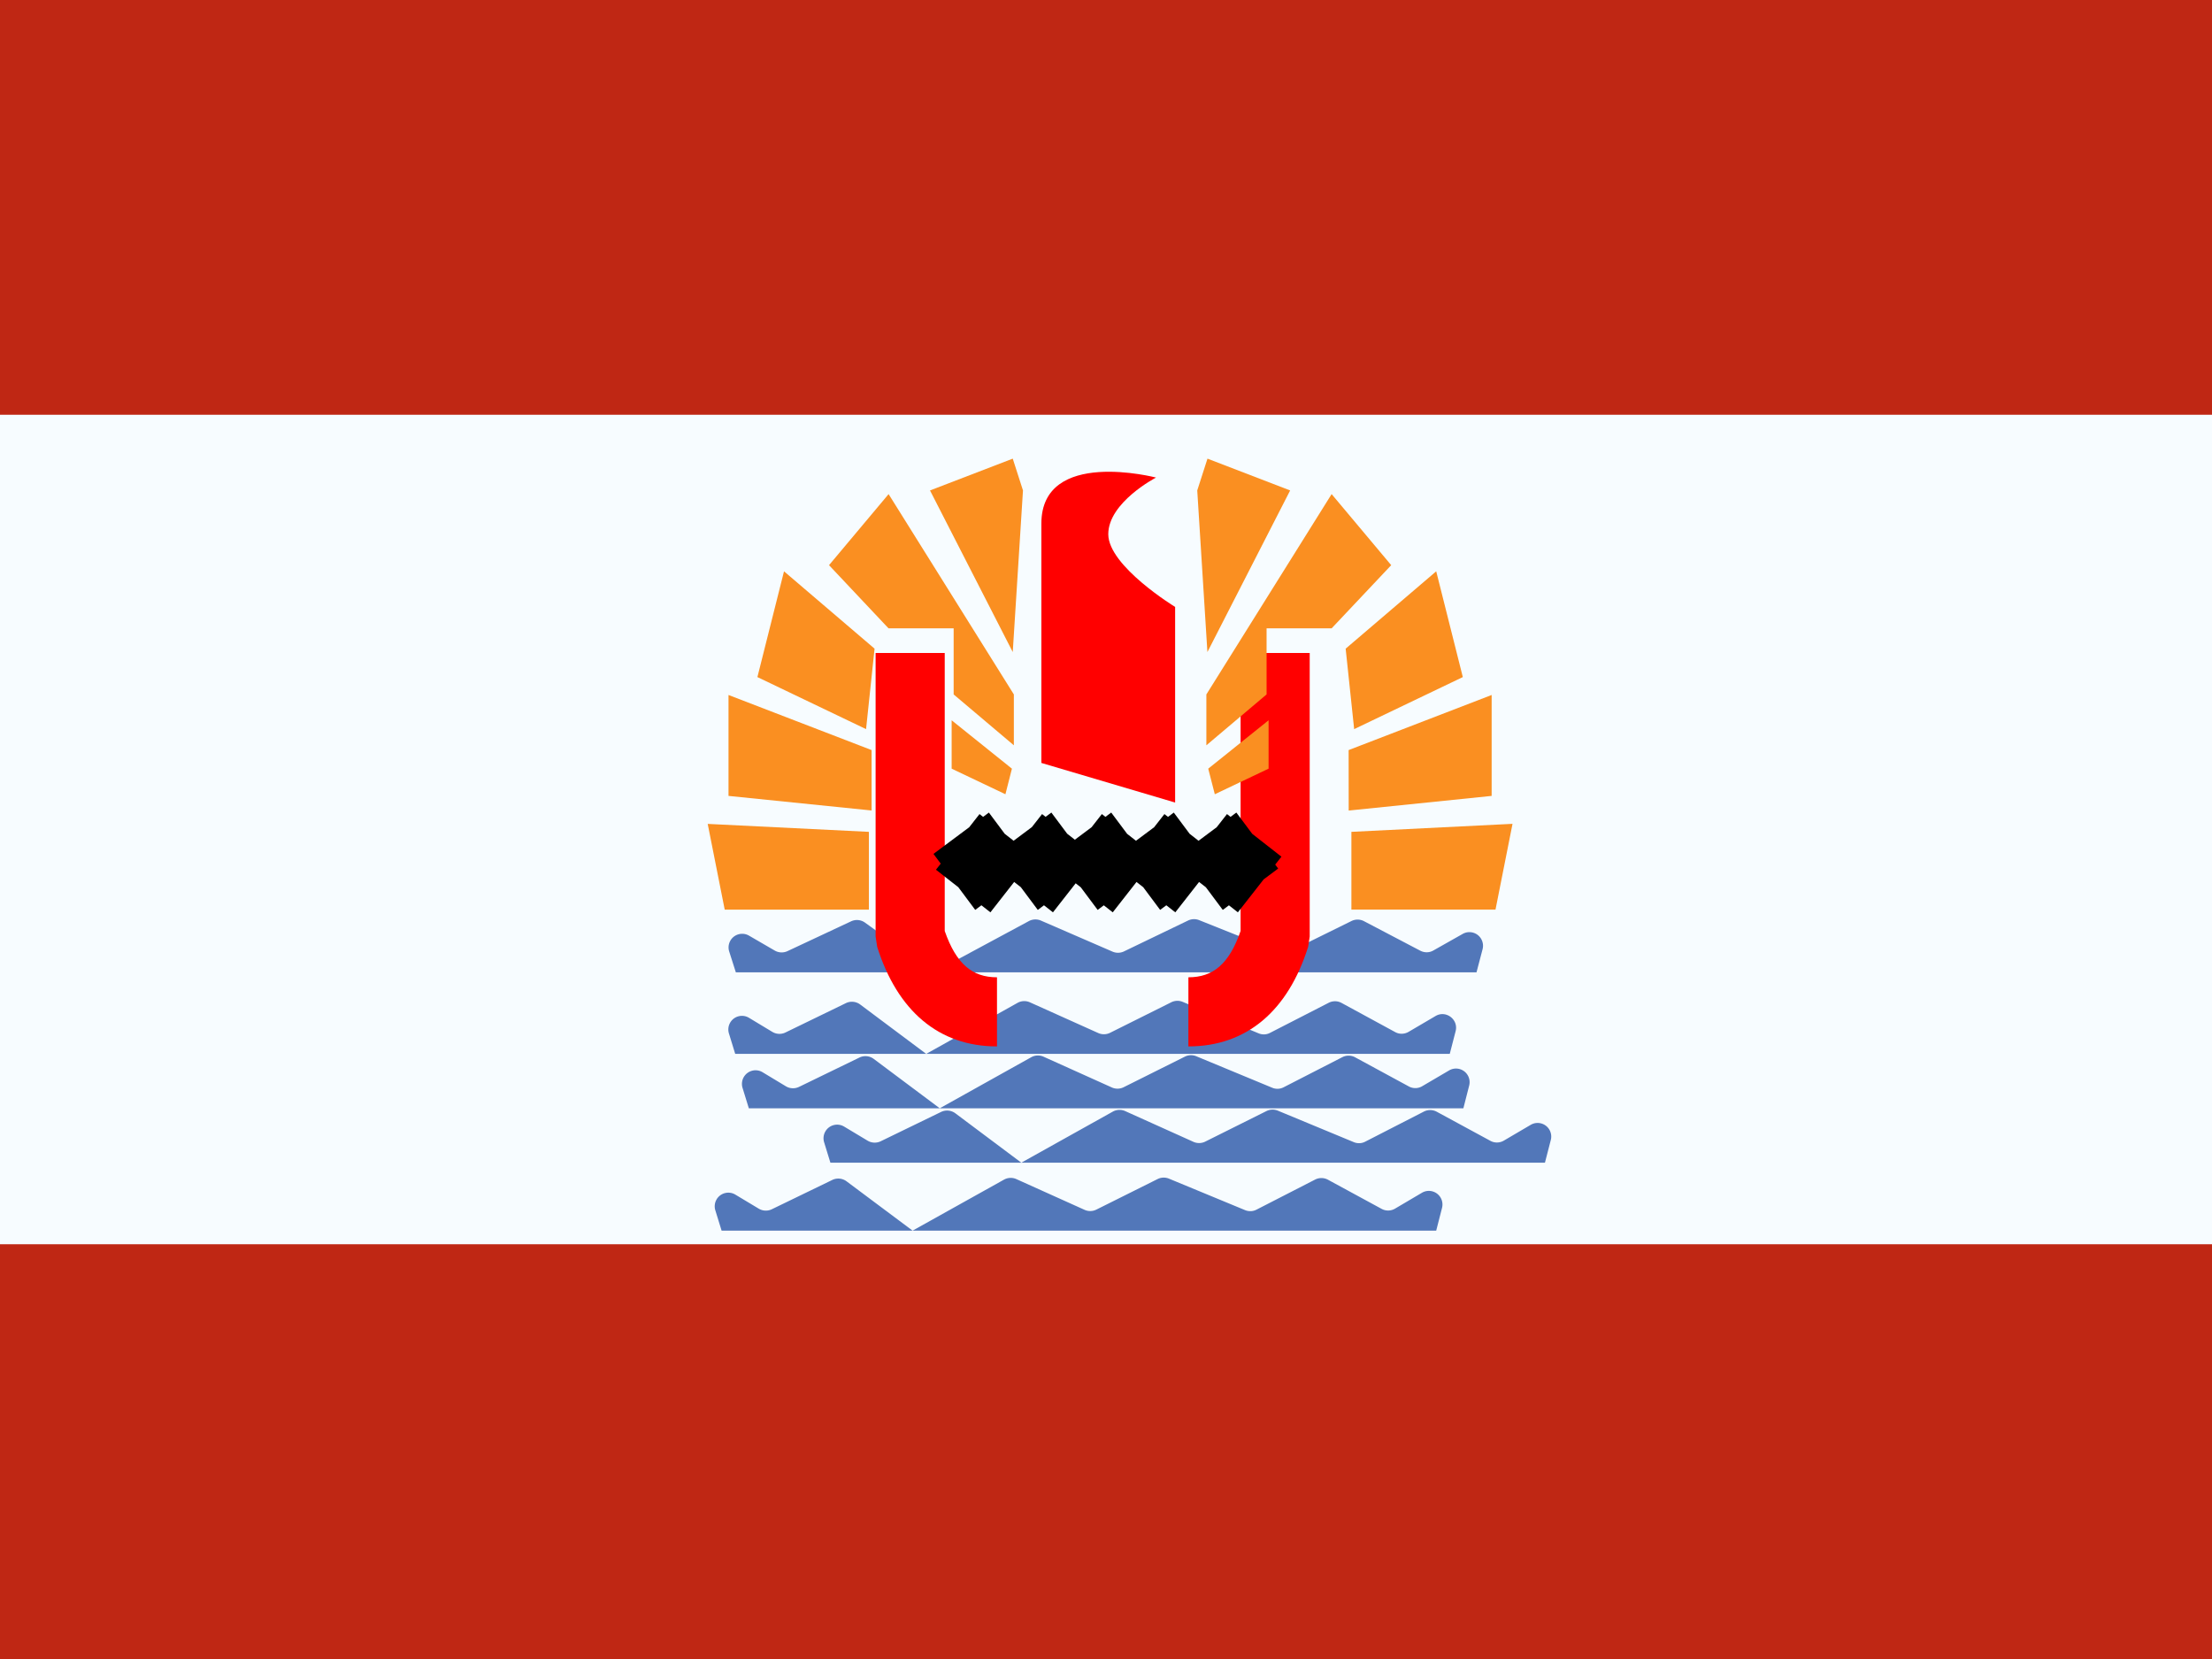 <svg xmlns="http://www.w3.org/2000/svg" width="3em" height="2.25em" viewBox="0 0 32 24"><g fill="none"><path fill="#F7FCFF" fill-rule="evenodd" d="M0 0v24h32V0z" clip-rule="evenodd"/><mask id="" width="32" height="24" x="0" y="0" maskUnits="userSpaceOnUse" style="mask-type:luminance"><path fill="#fff" fill-rule="evenodd" d="M0 0v24h32V0z" clip-rule="evenodd"/></mask><g mask="url(#)"><path fill="#BF2714" fill-rule="evenodd" d="M0 0v6h32V0zm0 18v6h32v-6z" clip-rule="evenodd"/><mask id="" width="12" height="12" x="10" y="6" maskUnits="userSpaceOnUse" style="mask-type:luminance"><path fill="#fff" fill-rule="evenodd" d="M16 18a6 6 0 1 0 0-12a6 6 0 0 0 0 12" clip-rule="evenodd"/></mask><g mask="url(#)"><path fill="#5277B9" fill-rule="evenodd" d="M10.549 13.765a.197.197 0 0 1 .286-.23l.374.217a.2.2 0 0 0 .182.008l.922-.432a.2.2 0 0 1 .199.018l.996.72l1.378-.742a.2.2 0 0 1 .171-.007l1.038.45a.2.2 0 0 0 .164-.003l.93-.448a.2.2 0 0 1 .158-.005l1.152.46c.052.02.11.018.16-.007l.892-.44a.2.2 0 0 1 .179.001l.818.429c.059.03.13.03.188-.004l.425-.24a.197.197 0 0 1 .287.221l-.088.335H10.645zm-.004 1.185a.197.197 0 0 1 .29-.226l.34.205a.2.2 0 0 0 .187.008l.877-.426a.2.2 0 0 1 .204.02l.956.715l1.323-.739a.2.2 0 0 1 .177-.007l.99.445a.2.2 0 0 0 .168-.003l.888-.443a.2.2 0 0 1 .163-.006l1.1.456c.053.022.114.02.165-.007l.85-.436a.2.2 0 0 1 .183.002l.778.423c.06.033.134.031.194-.004l.39-.229c.15-.088.333.05.29.219l-.085.329H10.636zm.197.788a.197.197 0 0 1 .289-.227l.34.205a.2.2 0 0 0 .187.008l.877-.426a.2.2 0 0 1 .204.02l.956.715l1.324-.739a.2.2 0 0 1 .176-.008l.99.446a.2.2 0 0 0 .169-.003l.887-.443a.2.2 0 0 1 .164-.006l1.1.456c.053.022.113.02.165-.007l.85-.436a.2.2 0 0 1 .183.002l.778.422c.06.033.134.032.193-.003l.39-.229a.197.197 0 0 1 .29.219l-.084.329H10.833zm1.18.786a.197.197 0 0 1 .29-.226l.34.204a.2.2 0 0 0 .187.009l.877-.426a.2.2 0 0 1 .204.02l.955.715l1.324-.739a.2.2 0 0 1 .177-.008l.99.446a.2.2 0 0 0 .168-.003l.888-.443a.2.2 0 0 1 .163-.006l1.1.456c.053.022.114.02.165-.007l.85-.436a.2.2 0 0 1 .183.002l.778.422c.06.033.134.032.194-.003l.39-.229a.197.197 0 0 1 .29.219l-.085.329H12.013zm-1.574.984a.197.197 0 0 1 .29-.226l.34.204a.2.2 0 0 0 .187.008l.877-.425a.2.2 0 0 1 .204.02l.956.714l1.323-.738a.2.2 0 0 1 .177-.008l.99.446a.2.2 0 0 0 .168-.004l.888-.443a.2.2 0 0 1 .163-.005l1.1.455c.054.022.114.02.165-.006l.85-.436a.2.2 0 0 1 .184.002l.777.422c.06.033.134.032.194-.003l.39-.23a.197.197 0 0 1 .29.22l-.084.328H10.439z" clip-rule="evenodd"/><path fill="red" d="M14.423 14.138v1c-.845 0-1.442-.518-1.733-1.44l-.023-.15V9.446h1v4.022c.167.48.401.67.755.67m2.77 0v1c.844 0 1.442-.518 1.732-1.44l.023-.15V9.446h-1v4.022c-.166.48-.4.67-.755.67"/><path fill="red" fill-rule="evenodd" d="M16.725 6.909s-1.66-.434-1.66.666v3.462L17 11.61V8.78s-.967-.59-.967-1.052s.692-.82.692-.82" clip-rule="evenodd"/><path stroke="#000" d="m13.934 12.89l.63-.805m-.055.779l-.604-.81m.934.836l.63-.805m-.055.779l-.605-.81m.895.836l.63-.805m-.054.779l-.605-.81m.934.836l.63-.805m-.055.779l-.604-.81m.934.836l.63-.805m-.054.779l-.605-.81"/><path fill="#FA8F21" fill-rule="evenodd" d="m13.454 7.095l1.197 2.338l.148-2.338l-.148-.46zm-.6 1.995l-.861-.914l.862-1.028l1.812 2.898v.736l-.871-.736V9.09zm-1.897.705l1.572.753l.123-1.164l-1.31-1.119zm1.652 1.93l-2.07-.211v-1.46l2.07.797zm-2.125 1.434l-.246-1.24l2.332.115v1.125zm3.283-2.039v-.7l.872.7l-.094.37zm8.114.798l-.246 1.24H19.55v-1.124zm-2.37-.192l2.068-.212v-1.46l-2.069.797zm1.651-1.931l-1.572.753l-.123-1.164l1.31-1.119zm-1.898-.705l.862-.914l-.862-1.028l-1.812 2.898v.736l.871-.736V9.09zm-.6-1.995l-1.197 2.338l-.147-2.338l.148-.46zm-.312 4.025v-.7l-.873.7l.095.37z" clip-rule="evenodd"/></g></g></g></svg>